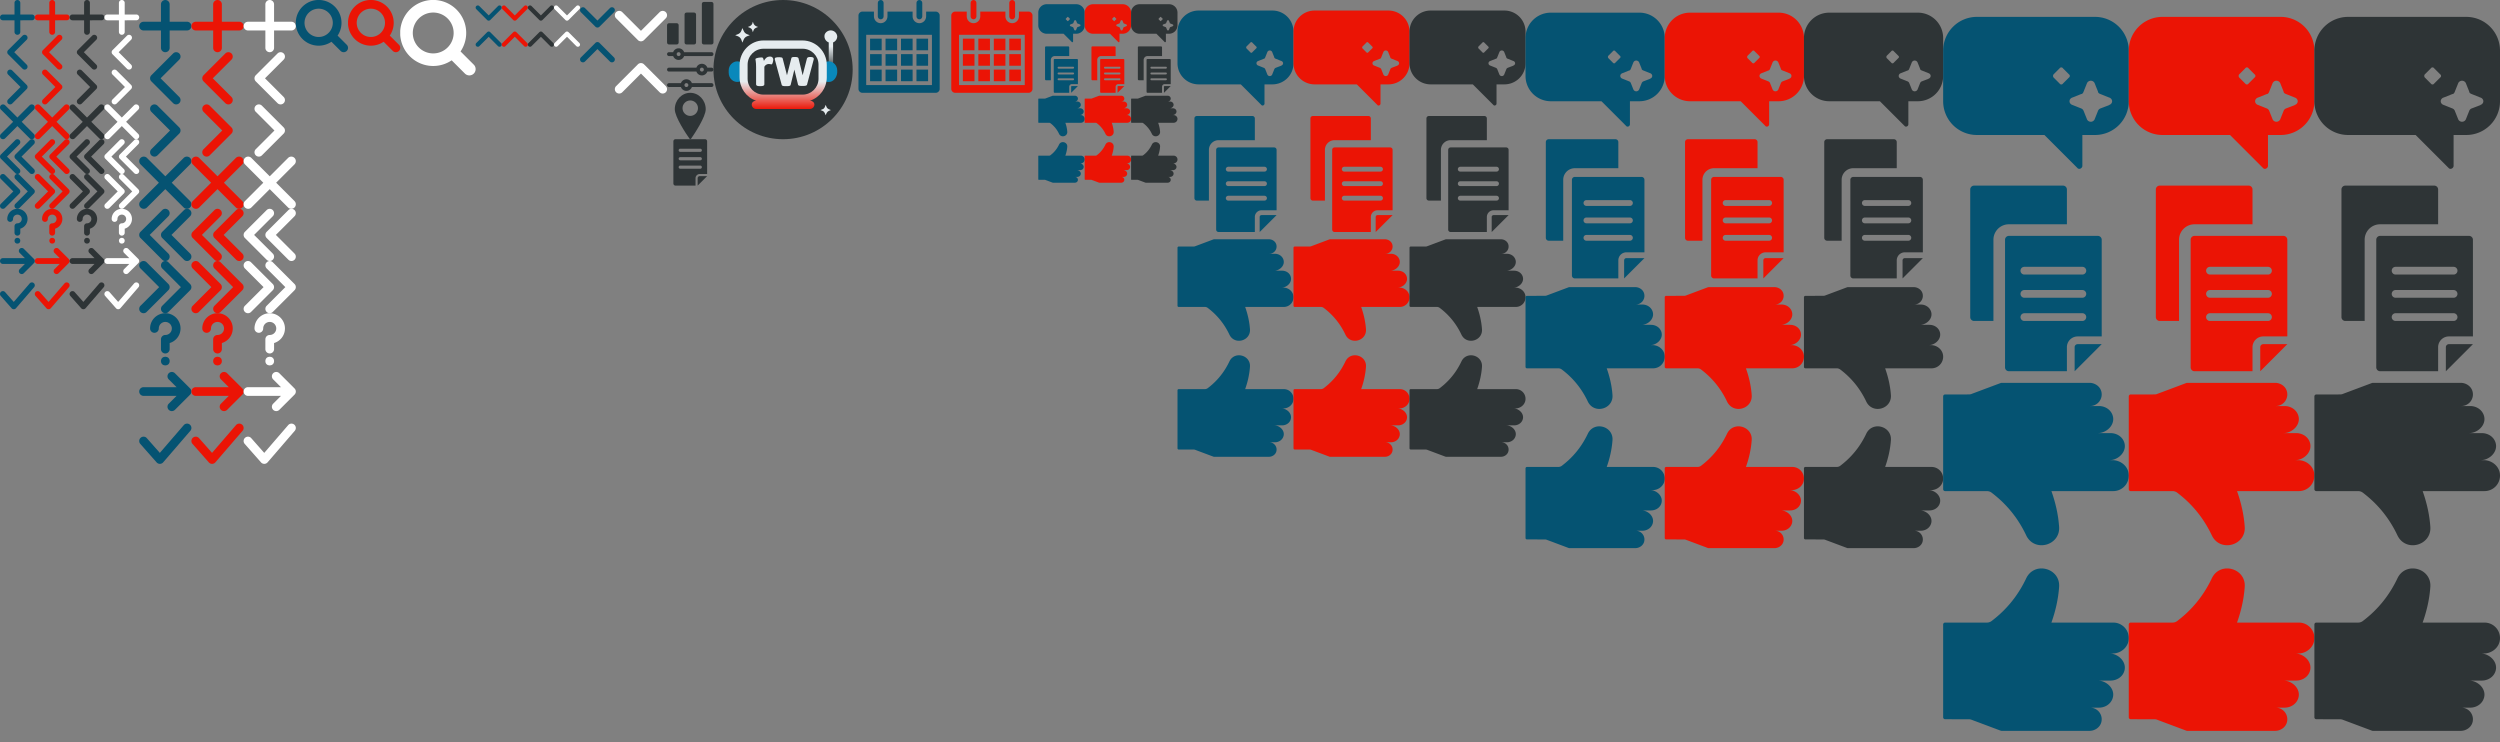 <svg xmlns="http://www.w3.org/2000/svg" xmlns:xlink="http://www.w3.org/1999/xlink" viewBox="0 0 862 256" width="862" height="256">
  <rect x="0" y="0" width="862" height="256" fill="#808080" stroke="none"/>
  <style>
    .dark-blue { fill: #055372; }
    .dark-red { fill: #eb1405; }
    .dark-grey { fill: #2e3436; }
    .white { fill: white; }
  </style>
  <symbol id="common--add" viewBox="0 0 48 48">
    <path d="M44 19.996h-.001L27.995 20l-.003-16a4 4 0 0 0-4-3.999 4 4 0 0 0-4 4.001l.003 16-15.996.003a4 4 0 0 0 .001 8h.001L19.997 28 20 44A4 4 0 0 0 24 48h.001A4 4 0 0 0 28 43.999l-.003-16L44 27.996a4 4 0 0 0-.001-8z"/>
  </symbol>
  <symbol id="common--arrow-left" viewBox="0 0 28 48">
    <path d="M24 48a3.989 3.989 0 01-2.828-1.172l-20-20a4 4 0 010-5.657l20-20a4 4 0 015.657 5.657L9.657 24 26.829 41.17A4 4 0 0124 48z"/>
  </symbol>
  <symbol id="common--arrow-right" viewBox="0 0 28 48">
    <path d="M4 48a4 4 0 01-2.828-6.829L18.343 24 1.172 6.828a4 4 0 015.657-5.657l20 20a4 4 0 010 5.657l-20 20A3.989 3.989 0 014 48z"/>
  </symbol>
  <symbol id="common--close" viewBox="0 0 46 46">
    <path d="M28.657 23L44.83 6.828a4 4 0 0 0-5.657-5.657L23 17.343 6.83 1.17a4 4 0 0 0-5.657 5.657L17.342 23 1.173 39.17a4 4 0 0 0 5.657 5.657L23 28.657l16.172 16.171a4 4 0 0 0 5.657-5.657z"/>
  </symbol>
  <symbol id="common--double-arrow-left" viewBox="0 0 48 48">
    <path d="M23.992 47.996a3.99 3.99 0 01-2.828-1.171l-20-20c-1.552-1.552-1.552-4.106 0-5.657l20-20A3.998 3.998 0 0123.988 0c2.195 0 4 1.806 4 4 0 1.059-.42 2.075-1.167 2.825L9.649 23.996l17.172 17.172a4 4 0 011.172 2.828c0 2.194-1.806 4-4 4h-.001zm20.008 0a3.99 3.99 0 01-2.829-1.171l-20-20c-1.552-1.552-1.552-4.106 0-5.657l20-20A4 4 0 0143.995 0c2.195 0 4.001 1.806 4.001 4a4 4 0 01-1.168 2.825L29.656 23.996l17.172 17.172A4 4 0 0148 43.996c0 2.194-1.806 4-4 4z"/>
  </symbol>
  <symbol id="common--double-arrow-right" viewBox="0 0 48 48">
    <path d="M4 47.996c-2.194 0-4-1.806-4-4a4 4 0 011.172-2.828l17.172-17.172L1.172 6.825A4 4 0 01.004 4c0-2.194 1.806-4 4.001-4a4 4 0 012.824 1.168l20 20c1.552 1.551 1.552 4.105 0 5.657l-20 20A3.99 3.99 0 014 47.996zm20.008 0h-.001c-2.194 0-4-1.806-4-4a4 4 0 011.172-2.828l17.172-17.172L21.179 6.825A4.004 4.004 0 0120.012 4c0-2.194 1.805-4 4-4 1.058 0 2.075.42 2.824 1.168l20 20c1.552 1.551 1.552 4.105 0 5.657l-20 20a3.99 3.99 0 01-2.828 1.171z"/>
  </symbol>
  <symbol id="common--help" viewBox="0 0 28 48">
    <circle cx="14" cy="44" r="4"/>
    <path d="M28 14a14 14 0 0 0-28 0 4 4 0 0 0 8 0 6 6 0 1 1 6 6 4 4 0 0 0-4 4v9a4 4 0 0 0 8 0v-5.59A14.02 14.02 0 0 0 28 14z"/>
  </symbol>
  <symbol id="common--next" viewBox="0 0 48 36">
    <path d="M46.829 15.172l-14-14a4 4 0 0 0-5.658 5.656L34.343 14H4a4 4 0 0 0 0 8h30.343l-7.172 7.172a4 4 0 1 0 5.658 5.656l14-14a4 4 0 0 0 0-5.656z"/>
  </symbol>
  <symbol id="common--selected" viewBox="0 0 48 37">
    <path d="M19 37a3.999 3.999 0 0 1-3-1.354l-15-17a4 4 0 0 1 6-5.293l11.965 13.56L40.97 1.389a4 4 0 0 1 6.06 5.223l-25 29A4 4 0 0 1 19.023 37z"/>
  </symbol>
  <symbol id="group-common" viewBox="0 0 48 432">
    <use xlink:href="#common--add" width="48" height="48"/>
    <use xlink:href="#common--arrow-left" width="48" height="48" y="48"/>
    <use xlink:href="#common--arrow-right" width="48" height="48" y="96"/>
    <use xlink:href="#common--close" width="48" height="48" y="144"/>
    <use xlink:href="#common--double-arrow-left" width="48" height="48" y="192"/>
    <use xlink:href="#common--double-arrow-right" width="48" height="48" y="240"/>
    <use xlink:href="#common--help" width="48" height="48" y="288"/>
    <use xlink:href="#common--next" width="48" height="48" y="336"/>
    <use xlink:href="#common--selected" width="48" height="48" y="384"/>
  </symbol>
  <symbol id="group-common--12" viewBox="0 0 48 108">
    <use xlink:href="#group-common" width="12" height="108" class="dark-blue"/>
    <use xlink:href="#group-common" width="12" height="108" x="12" class="dark-red"/>
    <use xlink:href="#group-common" width="12" height="108" x="24" class="dark-grey"/>
    <use xlink:href="#group-common" width="12" height="108" x="36" class="white"/>
  </symbol>
  <symbol id="group-common--18" viewBox="0 0 54 162">
    <use xlink:href="#group-common" width="18" height="162" class="dark-blue"/>
    <use xlink:href="#group-common" width="18" height="162" x="18" class="dark-red"/>
    <use xlink:href="#group-common" width="18" height="162" x="36" class="white"/>
  </symbol>
  <symbol id="search--search" viewBox="0 0 48 48">
    <path d="M46.829 41.172L38.4 32.744a21.018 21.018 0 1 0-5.657 5.657l8.427 8.427a4 4 0 0 0 5.658-5.656zM8 21a13 13 0 1 1 22.325 9.046c-.05.045-.106.078-.154.126s-.08.104-.125.154A12.992 12.992 0 0 1 8 21z"/>
  </symbol>
  <symbol id="group-search" viewBox="0 0 48 48">
    <use xlink:href="#search--search" width="48" height="48"/>
  </symbol>
  <symbol id="group-search--18" viewBox="0 0 36 18">
    <use xlink:href="#group-search" width="18" height="18" class="dark-blue"/>
    <use xlink:href="#group-search" width="18" height="18" x="18" class="dark-red"/>
  </symbol>
  <symbol id="group-search--26" viewBox="0 0 26 26">
    <use xlink:href="#group-search" width="26" height="26" class="white"/>
  </symbol>
  <symbol id="toggle--down" viewBox="0 0 48 28">
    <path d="M48 4a3.989 3.989 0 0 1-1.172 2.829l-20 20a4 4 0 0 1-5.657 0l-20-20a4 4 0 0 1 5.657-5.657L24 18.343 41.17 1.172A4 4 0 0 1 48 4z"/>
  </symbol>
  <symbol id="toggle--up" viewBox="0 0 48 28">
    <path d="M0 24a3.989 3.989 0 0 1 1.171-2.828l20-20a4 4 0 0 1 5.658 0l20 20a4 4 0 1 1-5.658 5.657L24 9.657 6.829 26.829A4 4 0 0 1 0 24z"/>
  </symbol>
  <symbol id="group-toggle" viewBox="0 0 48 96">
    <use xlink:href="#toggle--down" width="48" height="48"/>
    <use xlink:href="#toggle--up" width="48" height="48" y="48"/>
  </symbol>
  <symbol id="group-toggle--9" viewBox="0 0 36 18">
    <use xlink:href="#group-toggle" width="9" height="18" class="dark-blue"/>
    <use xlink:href="#group-toggle" width="9" height="18" x="9" class="dark-red"/>
    <use xlink:href="#group-toggle" width="9" height="18" x="18" class="dark-grey"/>
    <use xlink:href="#group-toggle" width="9" height="18" x="27" class="white"/>
  </symbol>
  <symbol id="group-toggle--12" viewBox="0 0 12 24">
    <use xlink:href="#group-toggle" width="12" height="24" class="dark-blue"/>
  </symbol>
  <symbol id="group-toggle--18" viewBox="0 0 18 36">
    <use xlink:href="#group-toggle" width="18" height="36" class="white"/>
  </symbol>
  <symbol id="content--infographic" viewBox="0 0 48 48">
    <path d="M10 24H2c-1.1 0-2 .9-2 2v18c0 1.1.9 2 2 2h8c1.1 0 2-.9 2-2V26c0-1.1-.9-2-2-2zM28 13h-7.9c-1.1 0-2 .9-2 2v29c0 1.1.9 2 2 2H28c1.1 0 2-.9 2-2V15c0-1.1-.9-2-2-2zM46 2h-8c-1.1 0-2 .9-2 2v40c0 1.1.9 2 2 2h8c1.1 0 2-.9 2-2V4c0-1.1-.9-2-2-2z"/>
  </symbol>
  <symbol id="content--interactive" viewBox="0 0 48 44.064">
    <path d="M2 8.017h4.317a6.007 6.007 0 0011.334 0H46a2 2 0 000-4H17.651a6.006 6.006 0 00-11.334 0H2a2 2 0 000 4zM11.984 4a2.016 2.016 0 11-2.016 2.017A2.018 2.018 0 0111.984 4zM46 36.049H25.683a6.006 6.006 0 00-11.334 0H2a2 2 0 000 4h12.349a6.007 6.007 0 0011.334 0H46a2 2 0 000-4zm-25.984 4.015a2.016 2.016 0 112.016-2.015 2.018 2.018 0 01-2.016 2.015zM46 20.032h-4.317a6.007 6.007 0 00-11.334 0H2a2 2 0 000 4h28.349a6.006 6.006 0 0011.334 0H46a2 2 0 000-4zm-9.984 4.017a2.016 2.016 0 112.016-2.017 2.018 2.018 0 01-2.016 2.017z"/>
  </symbol>
  <symbol id="content--map" viewBox="0 0 48 48">
    <path d="M24 0C15.2 0 8 7.6 8 17c0 8 11.8 25.6 15.2 30.4.4.6 1.3.6 1.7 0C28.2 42.6 40 25 40 17c0-9.4-7.2-17-16-17zm0 23.9c-4.4 0-8-3.6-8-8s3.6-8 8-8 8 3.6 8 8-3.6 8-8 8z"/>
  </symbol>
  <symbol id="content--report" viewBox="0 0 32 44">
    <path d="M30 0H2a2.006 2.006 0 0 0-2 2v40a2.006 2.006 0 0 0 2 2h19v-7a3.999 3.999 0 0 1 4-4h7V2a2.006 2.006 0 0 0-2-2zm-4.5 28h-19a1.5 1.5 0 0 1 0-3h19a1.5 1.5 0 0 1 0 3zm0-8h-19a1.5 1.5 0 0 1 0-3h19a1.5 1.5 0 0 1 0 3zm0-8h-19a1.5 1.5 0 0 1 0-3h19a1.5 1.5 0 0 1 0 3z"/>
    <path d="M23 37v7l9-9h-7a2.006 2.006 0 0 0-2 2z"/>
  </symbol>
  <symbol id="group-content" viewBox="0 0 48 192">
    <use xlink:href="#content--infographic" width="48" height="48"/>
    <use xlink:href="#content--interactive" width="48" height="48" y="48"/>
    <use xlink:href="#content--map" width="48" height="48" y="96"/>
    <use xlink:href="#content--report" width="48" height="48" y="144"/>
  </symbol>
  <symbol id="group-content--16" viewBox="0 0 16 64">
    <use xlink:href="#group-content" width="16" height="64" class="dark-grey"/>
  </symbol>
  <symbol id="ai--avatar" viewBox="0 0 64 64">
    <defs>
      <linearGradient id="a" x1="54" x2="54" y1="32.2" y2="21.3" gradientUnits="userSpaceOnUse">
        <stop offset="0" stop-color="#2e3436"/>
        <stop offset="1" stop-color="#e6ecef"/>
      </linearGradient>
      <linearGradient id="b" x1="32" x2="32" y1="50.4" y2="37.5" gradientUnits="userSpaceOnUse">
        <stop offset="0" stop-color="#eb1405"/>
        <stop offset="1" stop-color="#e6ecef"/>
      </linearGradient>
    </defs>
    <circle cx="32" cy="32" r="32"/>
    <path fill="url(#a)" d="M56.9 16.7a3 3 0 0 0-5.7-1 3 3 0 0 0 1.8 3.8v12c0 .6.5 1 1 1s1-.4 1-1v-12a3 3 0 0 0 1.9-2.8Z"/>
    <path fill="#0988bb" d="M11 28.2c-2.1 0-4 1.8-4 4.2v1c0 2.7 2.2 4.7 4.7 4.2 1.8-.4 3-2.2 3-4.1v-1c0-2.4-1.7-4.3-3.8-4.3Zm42 0c-2 0-3.8 1.9-3.8 4.2v1c0 2.4 1.7 4.3 3.8 4.3s3.7-2 3.9-4.3v-1c0-2.3-1.8-4.2-3.9-4.2Z"/>
    <path fill="#e6ecef" d="M19.6 30.8c0-2.6-.3-3.1-.3-3.6 0-.6 2.2-.8 2.9-.8.8 0 .8 1 1 1.6.5-1 1.3-2 2.8-2 1.3 0 1.5 1 1.5 1.4 0 .5-.3 2.2-.8 2.2l-1.2-.2c-1.1 0-1.8.7-2.1 1.3v8.1c0 .5-.5.8-1.6.8h-.7c-1 0-1.5-.3-1.5-.8v-8Zm8.6-3.5v-.4c0-.7 2.1-.6 2.1-.6.7 0 1.4.1 1.5.5l2 7.8 2-7.8c0-.4.5-.6 1.3-.6h.6c.7 0 1.3.2 1.4.6l1.9 7.8 2-7.8c.2-.4.6-.6 1.4-.6h.2c1 0 1.5.3 1.5.7v.4L43 39c-.1.3-.7.5-1.4.5h-1.3c-.8 0-1.3-.2-1.4-.5l-1.7-7-1.7 7c0 .4-.7.6-1.4.6h-1.3c-.8 0-1.3-.2-1.4-.5l-3.2-11.8ZM13.3 12.9l.6 1.3c.3.7.8 1.2 1.5 1.5l1.3.5-1.3.5c-.7.3-1.2.8-1.5 1.5l-.6 1.4-.5-1.4c-.3-.7-.8-1.2-1.5-1.5l-1.3-.5 1.3-.5c.7-.3 1.2-.8 1.5-1.5l.5-1.3Zm4.8-2.9.4 1c.2.4.6.8 1 1l1 .4-1 .4c-.4.2-.8.5-1 1l-.4 1-.3-1c-.2-.5-.6-.8-1-1l-1-.4 1-.4c.4-.2.8-.6 1-1l.3-1Zm33.5 38.2.4 1c.2.5.6.8 1 1l1 .4-1 .4c-.4.2-.8.6-1 1l-.4 1-.4-1c-.2-.4-.5-.8-1-1l-1-.4 1-.4c.5-.2.8-.5 1-1l.4-1Z"/>
    <path fill="url(#b)" d="M41 18.6H23c-6 0-11 5.1-11 11.3v5.6c0 5 3.1 9.3 7.6 10.8-1 0-2 .7-2 1.8s1 2 2 2h24.8c1 0 2-.9 2-2s-1-1.8-2-1.8c4.5-1.5 7.7-5.8 7.7-10.8v-5.6c0-6.2-5-11.3-11.2-11.3Zm7.3 17.6c0 4-3.3 7.3-7.3 7.3H23c-4 0-7.3-3.3-7.3-7.3v-6.5c0-4 3.3-7.3 7.3-7.3h18c4 0 7.3 3.3 7.3 7.3v6.5Z"/>
  </symbol>
  <symbol id="group-ai" viewBox="0 0 48 48">
    <use xlink:href="#ai--avatar" width="48" height="48"/>
  </symbol>
  <symbol id="group-ai--48" viewBox="0 0 48 48">
    <use xlink:href="#group-ai" width="48" height="48" class="dark-grey"/>
  </symbol>
  <symbol id="datepicker--datepicker" viewBox="0 0 42 48">
    <path d="M40 6h-5v2.5c0 1.92-1.58 3.5-3.5 3.5S28 10.42 28 8.5V6H15v2.5c0 1.92-1.58 3.5-3.5 3.5S8 10.42 8 8.5V6H1.993C.9 6 0 6.9 0 7.993V46.007C0 47.1.9 48 1.993 48H40.007C41.1 48 42 47.1 42 46.007V7.993C42 6.9 41.1 6 40.007 6H40Zm-2 38H4V18h34v26Z"/>
    <path d="M11.498 10h.004C12.324 10 13 9.324 13 8.502V1.5c0-.823-.677-1.5-1.5-1.5S10 .677 10 1.5v7.002c0 .822.676 1.498 1.498 1.498Zm20 0h.004C32.324 10 33 9.324 33 8.502V1.5c0-.823-.677-1.5-1.5-1.5S30 .677 30 1.5v7.002c0 .822.676 1.498 1.498 1.498Z"/>
    <path d="M6 20h6v6H6zM14 20h6v6h-6zM22 20h6v6h-6zM30 20h6v6h-6zM6 28h6v6H6zM14 28h6v6h-6zM22 28h6v6h-6zM30 28h6v6h-6zM6 36h6v6H6zM14 36h6v6h-6zM22 36h6v6h-6zM30 36h6v6h-6z"/>
  </symbol>
  <symbol id="group-datepicker" viewBox="0 0 48 48">
    <use xlink:href="#datepicker--datepicker" width="48" height="48"/>
  </symbol>
  <symbol id="group-datepicker--32" viewBox="0 0 64 32">
    <use xlink:href="#group-datepicker" width="32" height="32" class="dark-blue"/>
    <use xlink:href="#group-datepicker" width="32" height="32" x="32" class="dark-red"/>
  </symbol>
  <symbol id="chat--chat" viewBox="0 0 44 36">
    <path d="M36 0H8a8 8 0 0 0-8 8v12a8 8 0 0 0 8 8h16l7.8 7.8c.4.5 1.2.1 1.2-.5V28h3a8 8 0 0 0 8-8V8a8 8 0 0 0-8-8Zm-9.8 13.6 1.4-1.4c.2-.3.6-.3.8 0l1.4 1.4c.3.2.3.6 0 .8l-1.4 1.4c-.2.3-.6.3-.8 0l-1.4-1.4a.6.6 0 0 1 0-.8Zm13.2 7.3-2.1.8a1 1 0 0 0-.6.6l-.8 2a1 1 0 0 1-1.8 0l-.8-2a1 1 0 0 0-.6-.6l-2-.8c-1-.3-1-1.5 0-1.8l2-.8c.3 0 .5-.3.6-.6l.8-2a1 1 0 0 1 1.8 0l.8 2c0 .3.3.5.6.6l2 .8c1 .3 1 1.5 0 1.8Z"/>
  </symbol>
  <symbol id="chat--copy" viewBox="0 0 34 48">
    <path d="M27.78 41a.781.781 0 0 0-.78.78V48l7-7h-6.22zM25 10V1a1.003 1.003 0 0 0-1-1H1a1.003 1.003 0 0 0-1 1v33a1.003 1.003 0 0 0 1 1h5V14a3.999 3.999 0 0 1 4-4z"/>
    <path d="M33 13H10a1.003 1.003 0 0 0-1 1v33a1.003 1.003 0 0 0 1 1h15v-6.22A2.787 2.787 0 0 1 27.78 39H34V14a1.003 1.003 0 0 0-1-1zm-4 22H14a1 1 0 0 1 0-2h15a1 1 0 0 1 0 2zm0-6H14a1 1 0 0 1 0-2h15a1 1 0 0 1 0 2zm0-6H14a1 1 0 0 1 0-2h15a1 1 0 0 1 0 2z"/>
  </symbol>
  <symbol id="chat--thumbs-down" viewBox="0 0 48 41.996">
    <path d="M43 20h.798c2.109 0 4.007 1.54 4.187 3.642a4.002 4.002 0 0 1-3.986 4.355H27.996c1.058 2.99 1.763 6.06 1.982 9.141.428 4.895-6.306 6.81-8.485 2.34-1.743-3.698-4.078-6.815-6.929-9.39a33.408 33.408 0 0 0-2.024-1.676c-.35-.27-.781-.415-1.223-.415H.5a.5.5 0 0 1-.5-.5V3.507a.5.5 0 0 1 .5-.5l6.321-.01.35-.064L14.914.032 15.091 0h22.744c1.48 0 2.86.995 3.115 2.453A3.008 3.008 0 0 1 38 6h2.295c1.383 0 2.72.715 3.338 1.952C44.918 10.52 42.431 13 40 13h3.28c1.405 0 2.775.722 3.382 1.989C47.883 17.539 45.417 20 43 20Z"/>
  </symbol>
  <symbol id="chat--thumbs-up" viewBox="0 0 48 41.996">
    <path d="M43 21.996h.798c2.109 0 4.007-1.54 4.187-3.641a4.002 4.002 0 0 0-3.986-4.356H27.996c1.058-2.99 1.763-6.06 1.982-9.141.428-4.895-6.306-6.81-8.485-2.34-1.743 3.698-4.078 6.815-6.929 9.39a33.408 33.408 0 0 1-2.024 1.676c-.35.27-.781.415-1.223.415H.5a.5.5 0 0 0-.5.5v23.99a.5.5 0 0 0 .5.5l6.321.01.35.064 7.744 2.901.176.032h22.744c1.48 0 2.86-.995 3.115-2.452A3.008 3.008 0 0 0 38 35.996h2.295c1.383 0 2.72-.715 3.338-1.952 1.284-2.567-1.203-5.048-3.634-5.048h3.28c1.405 0 2.775-.722 3.382-1.989 1.221-2.55-1.245-5.01-3.662-5.01Z"/>
  </symbol>
  <symbol id="group-chat" viewBox="0 0 48 192">
    <use xlink:href="#chat--chat" width="48" height="48"/>
    <use xlink:href="#chat--copy" width="48" height="48" y="48"/>
    <use xlink:href="#chat--thumbs-down" width="48" height="48" y="96"/>
    <use xlink:href="#chat--thumbs-up" width="48" height="48" y="144"/>
  </symbol>
  <symbol id="group-chat--16" viewBox="0 0 48 64">
    <use xlink:href="#group-chat" width="16" height="64" class="dark-blue"/>
    <use xlink:href="#group-chat" width="16" height="64" x="16" class="dark-red"/>
    <use xlink:href="#group-chat" width="16" height="64" x="32" class="dark-grey"/>
  </symbol>
  <symbol id="group-chat--40" viewBox="0 0 120 160">
    <use xlink:href="#group-chat" width="40" height="160" class="dark-blue"/>
    <use xlink:href="#group-chat" width="40" height="160" x="40" class="dark-red"/>
    <use xlink:href="#group-chat" width="40" height="160" x="80" class="dark-grey"/>
  </symbol>
  <symbol id="group-chat--48" viewBox="0 0 144 192">
    <use xlink:href="#group-chat" width="48" height="192" class="dark-blue"/>
    <use xlink:href="#group-chat" width="48" height="192" x="48" class="dark-red"/>
    <use xlink:href="#group-chat" width="48" height="192" x="96" class="dark-grey"/>
  </symbol>
  <symbol id="group-chat--64" viewBox="0 0 192 256">
    <use xlink:href="#group-chat" width="64" height="256" class="dark-blue"/>
    <use xlink:href="#group-chat" width="64" height="256" x="64" class="dark-red"/>
    <use xlink:href="#group-chat" width="64" height="256" x="128" class="dark-grey"/>
  </symbol>
  <use xlink:href="#group-common--12" width="48" height="108"/>
  <use xlink:href="#group-common--18" width="54" height="162" x="48"/>
  <use xlink:href="#group-search--18" width="36" height="18" x="102"/>
  <use xlink:href="#group-search--26" width="26" height="26" x="138"/>
  <use xlink:href="#group-toggle--9" width="36" height="18" x="164"/>
  <use xlink:href="#group-toggle--12" width="12" height="24" x="200"/>
  <use xlink:href="#group-toggle--18" width="18" height="36" x="212"/>
  <use xlink:href="#group-content--16" width="16" height="64" x="230"/>
  <use xlink:href="#group-ai--48" width="48" height="48" x="246"/>
  <use xlink:href="#group-datepicker--32" width="64" height="32" x="294"/>
  <use xlink:href="#group-chat--16" width="48" height="64" x="358"/>
  <use xlink:href="#group-chat--40" width="120" height="160" x="406"/>
  <use xlink:href="#group-chat--48" width="144" height="192" x="526"/>
  <use xlink:href="#group-chat--64" width="192" height="256" x="670"/>
</svg>